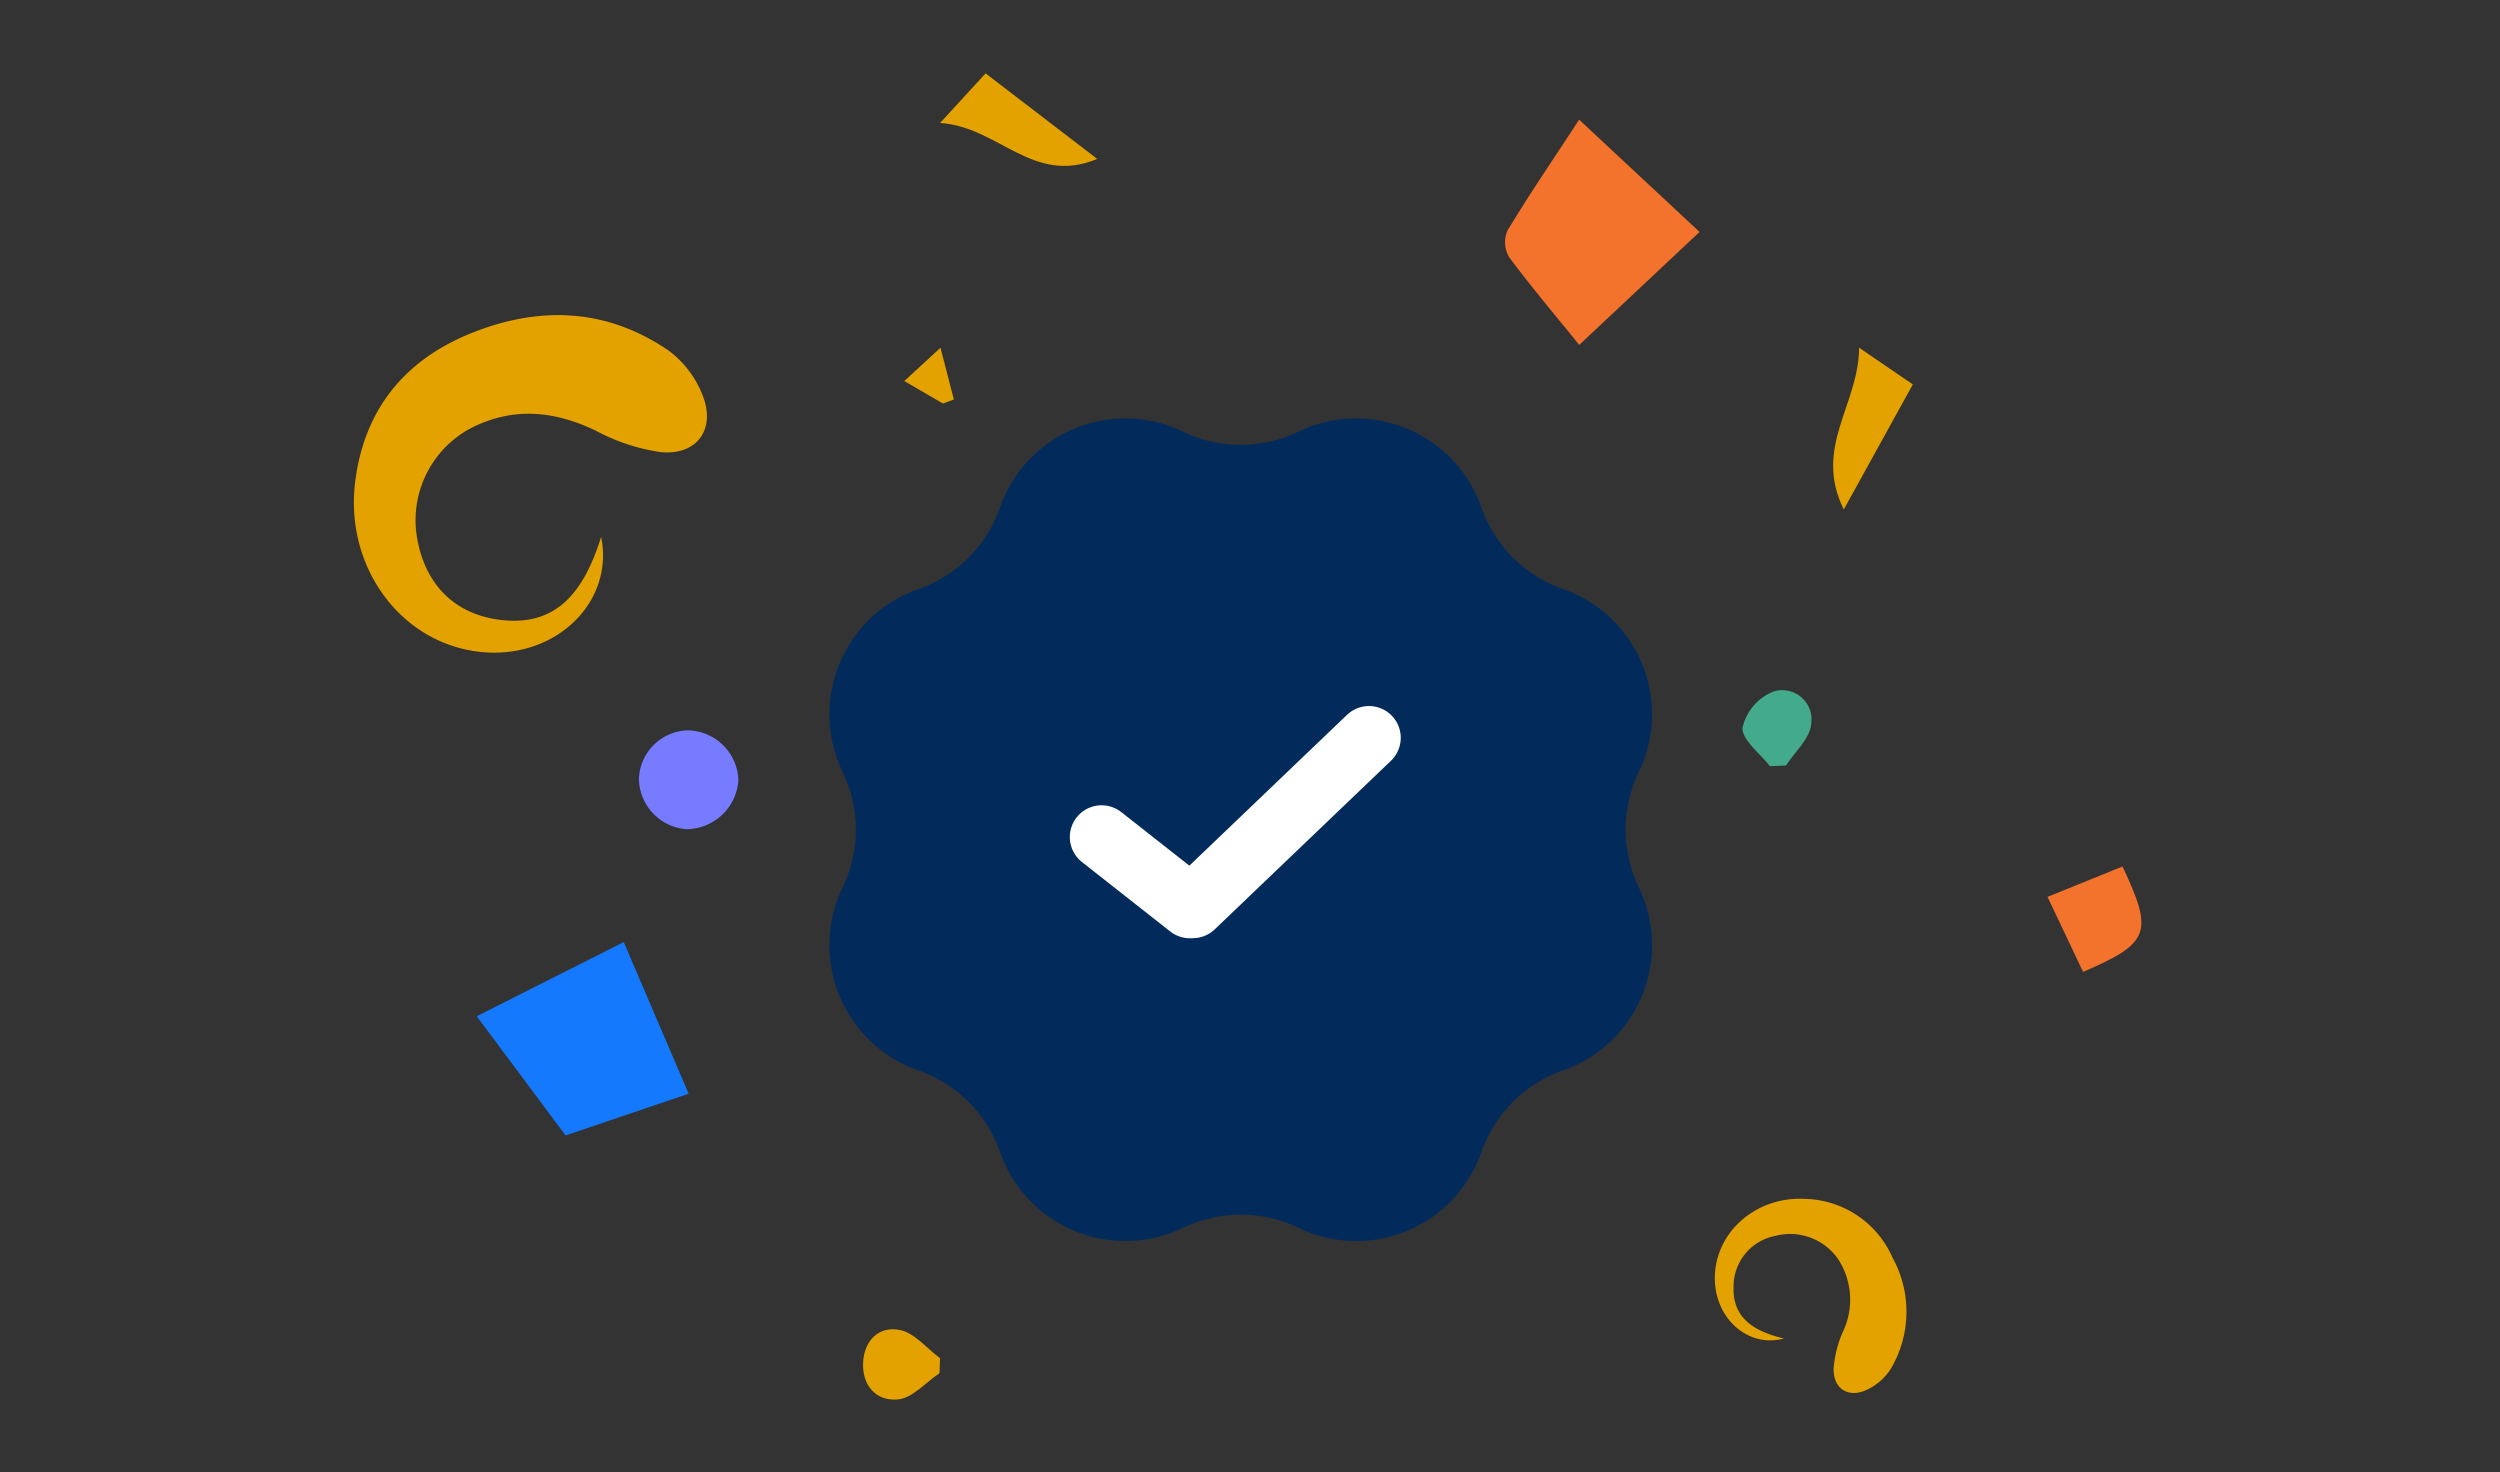 <svg id="Group_71170" data-name="Group 71170" xmlns="http://www.w3.org/2000/svg" width="236" height="139" viewBox="0 0 236 139">
  <rect x="0" y="0" width="236" height="139" fill="#333333" stroke="none"/>
  <rect id="Rectangle_24946" data-name="Rectangle 24946" width="236" height="139" fill="#fff" opacity="0"/>
  <g id="RaG42R.tif" transform="translate(30.481 6.928)">
    <g id="Group_71083" data-name="Group 71083" transform="translate(0 0)">
      <path id="Path_240460" data-name="Path 240460" d="M13.238,23.9c-6.225-.454-9.243-2.758-9.767-7.457C3,12.208,5,8.844,9.05,7.074A9.841,9.841,0,0,1,20.4,9.526c2.924,3.423,3.469,7.33,2.488,11.653a18.591,18.591,0,0,0-.589,6.4c.466,3.487,3.385,4.637,6.27,2.544A9.6,9.6,0,0,0,31.8,26.17C34.405,19.559,33.189,13.3,29.2,7.6,25.327,2.075,19.95-.575,13.145.1,4.762.942-1.135,8.162.185,15.852,1.332,22.535,7.671,26.442,13.238,23.9Z" transform="translate(0 51.277) rotate(-77)" fill="#e3a200"/>
      <path id="Path_240649" data-name="Path 240649" d="M7.417,13.391c-3.488-.255-5.179-1.545-5.473-4.178A4.856,4.856,0,0,1,5.071,3.964a5.514,5.514,0,0,1,6.361,1.374,7.037,7.037,0,0,1,1.394,6.529,10.417,10.417,0,0,0-.33,3.588c.261,1.954,1.9,2.6,3.513,1.426a5.375,5.375,0,0,0,1.811-2.217,10.562,10.562,0,0,0-1.46-10.4A9.261,9.261,0,0,0,7.365.059C2.668.528-.636,4.574.1,8.882.747,12.627,4.3,14.816,7.417,13.391Z" transform="translate(132.69 105.037) rotate(9)" fill="#e3a200"/>
      <path id="Path_240462" data-name="Path 240462" d="M1034.1,337.835c-.329-.441-.616-.759-.83-1.121-4.642-7.837-11.08-11.124-18.973-9.679a20.328,20.328,0,0,0-16.077,16.176,14.657,14.657,0,0,1-2.73,6.1c-1.978,2.464-5.123,1.961-6.288-.971a11.276,11.276,0,0,1-.614-6.018c2.629-13.371,17.7-22.875,30.968-19.721A19.3,19.3,0,0,1,1034.1,337.835Z" transform="translate(-932.618 -265.091)" fill="#e3a200"/>
      <path id="Path_240463" data-name="Path 240463" d="M932.558,353.258l-11.619,3.936-8.388-11.253,13.879-7Z" transform="translate(-898.03 -256.938)" fill="#1479fc"/>
      <path id="Path_240464" data-name="Path 240464" d="M1061.658,260.838l11.367,10.6L1061.666,282.1c-2.329-2.88-4.573-5.522-6.628-8.3a2.771,2.771,0,0,1-.147-2.494C1056.966,267.872,1059.227,264.552,1061.658,260.838Z" transform="translate(-943.067 -256.469)" fill="#f3722c"/>
      <path id="Path_240466" data-name="Path 240466" d="M965.512,301.123a4.951,4.951,0,0,1-4.935,4.611A4.849,4.849,0,0,1,956.12,301a4.742,4.742,0,0,1,4.576-4.594A4.857,4.857,0,0,1,965.512,301.123Z" transform="translate(-926.288 -234.387)" fill="#767bff"/>
      <path id="Path_240467" data-name="Path 240467" d="M1110.071,359.22l-3.359-7.082,7.082-2.872C1116.738,355.528,1116.374,356.5,1110.071,359.22Z" transform="translate(-943.908 -274.401)" fill="#f3722c"/>
      <path id="Path_240468" data-name="Path 240468" d="M1040.77,381.965c1.338-6.527,7.2-7.233,10.4-11.3l1.984,5.651Z" transform="translate(-950.492 -281.708)" fill="#e3a200"/>
      <path id="Path_240469" data-name="Path 240469" d="M976.588,262.6l10.537,8.077c-6.085,2.54-9.3-3.039-14.833-3.392Z" transform="translate(-914.029 -262.603)" fill="#e3a200"/>
      <path id="Path_240470" data-name="Path 240470" d="M1163.046,338.573l5.071,3.463-6.518,11.807C1158.691,347.976,1163.025,343.967,1163.046,338.573Z" transform="translate(-1018.027 -312.676)" fill="#e3a200"/>
      <path id="Path_240471" data-name="Path 240471" d="M1078.077,402.035c-1.307.874-2.559,2.355-3.934,2.478-2.038.182-3.424-1.324-3.27-3.583.144-2.1,1.59-3.379,3.491-2.972,1.383.3,2.521,1.734,3.768,2.663Q1078.1,401.328,1078.077,402.035Z" transform="translate(-1019.871 -279.331)" fill="#e3a200"/>
      <path id="Path_240472" data-name="Path 240472" d="M1103.446,326.965c-.932-1.217-2.658-2.489-2.579-3.636a4.844,4.844,0,0,1,2.924-3.414,2.768,2.768,0,0,1,3.549,3.106c-.128,1.356-1.535,2.592-2.369,3.881Z" transform="translate(-966.852 -261.567)" fill="#43aa8b"/>
      <path id="Path_240473" data-name="Path 240473" d="M1007.506,299.116l-3.647-2.122,3.416-3.145,1.263,4.885Z" transform="translate(-948.975 -267.952)" fill="#e3a200"/>
    </g>
  </g>
  <g id="Group_71084" data-name="Group 71084" transform="translate(73.436 34.639)">
    <path id="Polygon_1" data-name="Polygon 1" d="M49.136,6.108a12.527,12.527,0,0,1,17.275,7.156h0a12.527,12.527,0,0,0,7.7,7.7h0A12.527,12.527,0,0,1,81.27,38.242h0a12.527,12.527,0,0,0,0,10.894h0a12.527,12.527,0,0,1-7.156,17.275h0a12.527,12.527,0,0,0-7.7,7.7h0A12.527,12.527,0,0,1,49.136,81.27h0a12.527,12.527,0,0,0-10.894,0h0a12.527,12.527,0,0,1-17.275-7.156h0a12.527,12.527,0,0,0-7.7-7.7h0A12.527,12.527,0,0,1,6.108,49.136h0a12.527,12.527,0,0,0,0-10.894h0a12.527,12.527,0,0,1,7.156-17.275h0a12.527,12.527,0,0,0,7.7-7.7h0A12.527,12.527,0,0,1,38.242,6.108h0a12.527,12.527,0,0,0,10.894,0Z" transform="translate(0 0)" fill="#022b5c"/>
    <g id="Group_71082" data-name="Group 71082" transform="translate(30.553 35.01)">
      <line id="Line_1949" data-name="Line 1949" x2="6.789" y2="8.146" transform="matrix(0.978, -0.208, 0.208, 0.978, 0, 9.368)" fill="none" stroke="#fff" stroke-linecap="round" stroke-width="6"/>
      <line id="Line_1950" data-name="Line 1950" y1="15.913" x2="16.633" transform="translate(8.609 0)" fill="none" stroke="#fff" stroke-linecap="round" stroke-width="6"/>
    </g>
  </g>
</svg>
